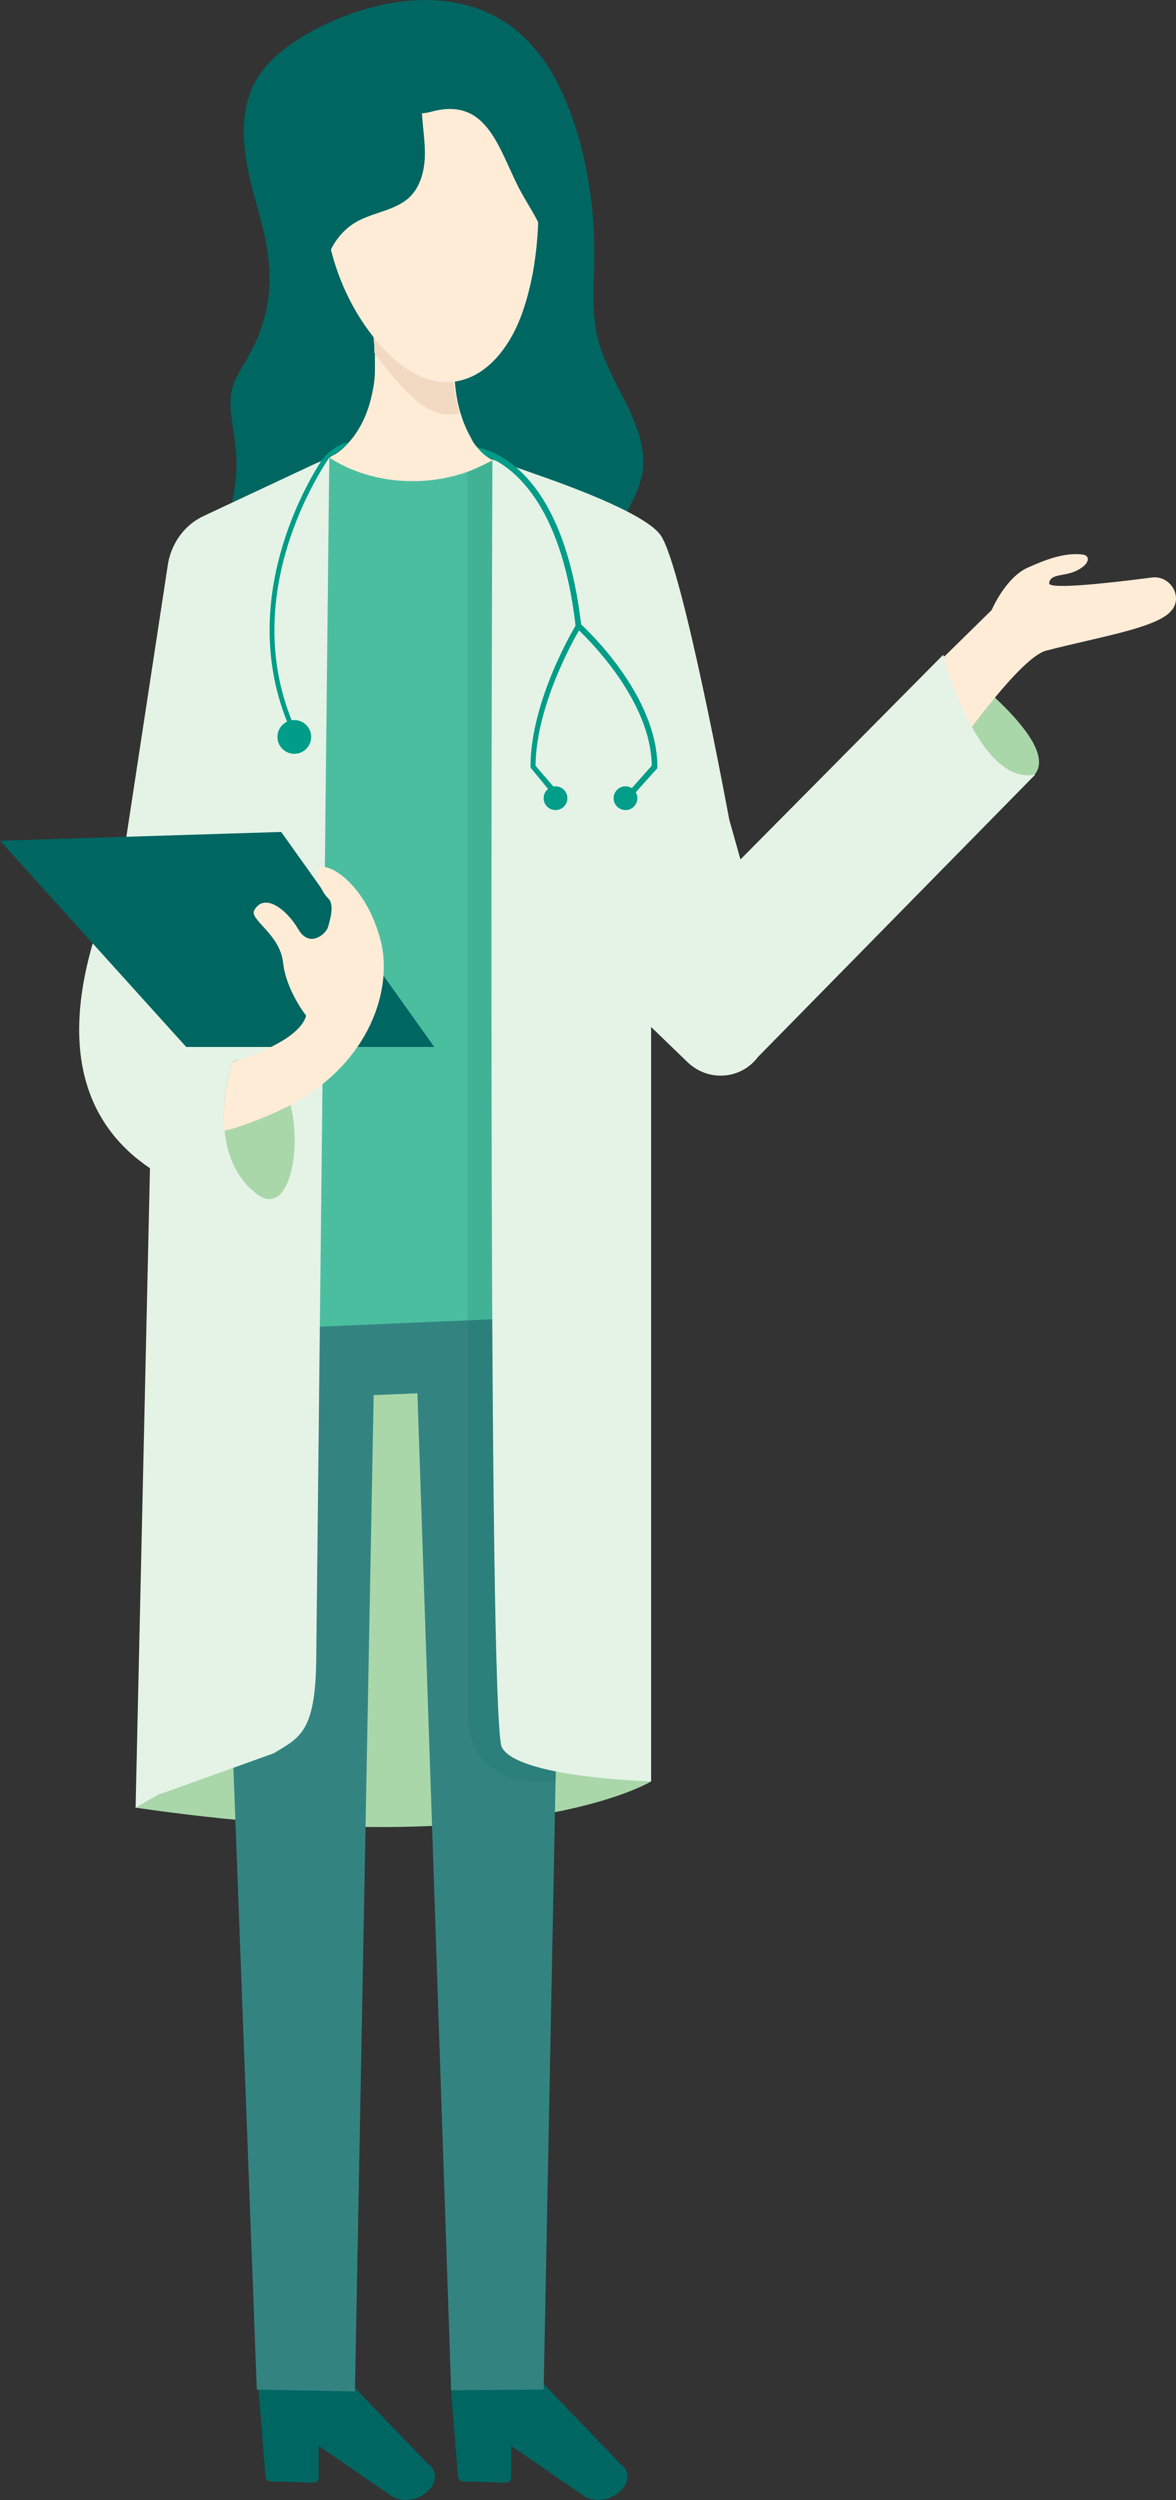 <?xml version="1.0" encoding="utf-8"?>
<!-- Generator: Adobe Illustrator 25.0.0, SVG Export Plug-In . SVG Version: 6.00 Build 0)  -->
<svg version="1.1" id="Layer_1" xmlns="http://www.w3.org/2000/svg" xmlns:xlink="http://www.w3.org/1999/xlink" x="0px" y="0px"
	 viewBox="0 0 188.2 400" style="enable-background:new 0 0 188.2 400;" xml:space="preserve">
<rect x="0" y="0" width="188.2" height="400" fill="#333333" stroke="none"/>
<style type="text/css">
	.st0{fill:#006662;}
	.st1{fill:#A9D7AA;}
	.st2{fill:#FEECD7;}
	.st3{fill:#338481;}
	.st4{fill:#4CBEA0;}
	.st5{fill:#E5F3E6;}
	.st6{fill:#F2D9C2;}
	.st7{opacity:0.13;fill:#006662;enable-background:new    ;}
	.st8{fill:#009D88;}
</style>
<path class="st0" d="M87,381.4l12.3,12.8c1.2,0.8,1.5,2.4,0.6,3.6l0,0c-1.4,2-4,2.7-6.2,1.7l-11.9-8.2v5.1c0,0.4-0.4,0.8-0.8,0.8
	l-6.9-0.2c-0.4,0-0.7-0.3-0.8-0.7l-1.2-14.9L87,381.4L87,381.4z"/>
<path class="st0" d="M56.2,381.4l12.3,12.8c1.2,0.8,1.5,2.4,0.6,3.6l0,0c-1.4,2-4,2.7-6.2,1.7L51,391.3v5.1c0,0.4-0.4,0.8-0.8,0.8
	l-6.9-0.2c-0.4,0-0.7-0.3-0.8-0.7l-1.2-14.9L56.2,381.4L56.2,381.4z"/>
<path class="st1" d="M104.2,285c0,0-21.2,13.1-82.5,4.2L33.6,235l9.4-12.1l21.9-3.6h32.6L104.2,285z"/>
<path class="st0" d="M35.3,94.9c1,3.5,3.9,6.3,7.3,7.7c3.4,1.4,7.2,1.4,10.8,0.5c5.8-1.4,11-4.9,16.9-4.8c4.2,0.1,8.2,2.1,12.3,3.2
	c4.1,1.1,9.1,0.9,11.8-2.3c2.6-3,2.2-7.5,3.2-11.3c0.3-1.2,0.8-2.3,1.4-3.4c1.4-2.9,3.2-5.6,3.8-8.8c1.2-7.5-5.2-14-7.1-21.4
	c-1.1-4.3-0.6-8.8-0.6-13.2c0.1-6.1-0.7-12.2-2.2-18.1c-1.1-4-2.6-8-4.7-11.6l0,0l0,0c-0.6-0.9-1.2-1.9-1.9-2.7
	C77.2-3.4,60.9-1.3,49,5.5c-3.4,2-6.6,4.5-8.4,8c-2.2,4.5-1.8,9.8-0.7,14.7s2.9,9.6,3.2,14.7c0.3,4.8-0.8,9.6-3.2,13.8
	c-1,1.9-2.3,3.6-2.8,5.7c-0.6,2.7,0.2,5.5,0.5,8.3c0.4,2.9,0.3,5.9-0.3,8.8C36.4,84.7,33.9,89.9,35.3,94.9z"/>
<path class="st1" d="M150.9,104.8c0,0,19.2,13.6,14.7,19.1c-4.5,5.4-14.3-1.9-14.3-1.9l-2.6-7.6L150.9,104.8z"/>
<path class="st2" d="M147.7,108.4l11-10.8c0,0,2.2-5.2,5.8-6.8c2.7-1.2,5.7-2.4,8.6-2.1c1.3,0.1,1.2,1.1,0.4,1.8
	c-0.9,0.8-2,1.2-3.2,1.4c-1,0.2-2.3,0.3-2.4,1.4c-0.1,1.1,10.2-0.1,16.4-0.9c2.8-0.4,4.9,2.7,3.4,5c0,0,0,0.1-0.1,0.1
	c-1.9,2.9-11.8,4.4-20.2,6.6c-4.2,1.1-14.2,15.4-14.2,15.4s-9.1,2.5-8.9-3.3S147.7,108.4,147.7,108.4z"/>
<polygon class="st3" points="60.9,191.6 60,211.7 66.5,211.4 65.1,191.6 90.9,183.2 87,382.3 72.2,382.4 66.8,222.9 59.8,223.2 
	56.8,382.6 41.1,382.3 33.6,183.2 "/>
<polygon class="st4" points="78.9,73.5 95.9,81.8 87.4,210.7 45.2,212.5 45.2,76.8 52.7,73.2 "/>
<path class="st5" d="M24,186.9l-2.3,102.3l4-2.3v0.1l18.1-6.5c4.1-2.5,6.6-3.3,6.8-14.5l2.1-192.8l-0.9,0.4l-1.4,0.6l0,0l-17.7,8.3
	c-3.1,1.4-5.2,4.3-5.8,7.6l-7.4,48.5C6.6,166.8,14.2,180.3,24,186.9z"/>
<path class="st1" d="M35.9,180.4c0.3,3.7,1.5,7.6,4.9,10.4c5.3,4.5,7.7-6.6,5.6-14.4c-1.3-4.7-4.2-8.2-9.1-6.6
	C37.2,169.8,35.4,174.8,35.9,180.4z"/>
<polygon class="st0" points="0,134.5 29.8,167.5 69.5,167.5 45,133.1 "/>
<path class="st2" d="M52.7,73.2c6.4,4.2,15.3,4.9,22.6,2.1c1.2-0.5,2.4-1.1,3.6-1.7l0,0l0,0c-0.3-0.1-0.6-0.3-0.9-0.5
	c-0.6-0.4-1.1-0.9-1.5-1.4c-0.5-0.5-0.9-1.1-1.2-1.8c-0.7-1.2-1.2-2.5-1.6-3.8l0,0c-0.5-1.6-0.8-3.5-0.9-5.1c-5-2.1-9.7-5.7-13.1-10
	l-0.1-0.1c0.2,1.5,0.3,3,0.4,4.6c0,0.3,0,0.7,0,1c0,0.9,0,1.9,0,2.8c0,1.3-0.2,2.6-0.5,3.9c-0.6,2.8-1.8,5.5-3.7,7.6
	c-0.7,0.8-1.5,1.5-2.4,2C53.1,72.9,52.9,73.1,52.7,73.2z"/>
<path class="st2" d="M35.9,180.9c3.3-0.7,8.3-3,8.3-3c0.8-0.4,1.5-0.7,2.3-1.1c12.9-6.9,16.4-18.8,14.4-26.4
	c-2.1-8-7.1-11.7-9.2-11.7c-2.1,0-0.3,4,0.8,5s0.3,3.5,0,4.6s-3,3.5-4.8,0.3c-1.9-3.2-5.4-5.8-7-3c-0.9,1.5,4.1,3.8,4.6,8.4
	c0.5,4.5,3.7,8.5,3.7,8.5c-1,3.4-7.1,5.9-11.7,7.4C37.2,169.8,35.4,175.1,35.9,180.9z"/>
<path class="st6" d="M59.6,51c0.2,1.8,0.1,2.5,0.3,4.4c0,0.3,0,0.7,0,1c0.1,0.2,0.3,0.4,0.4,0.6c3,3.8,7.3,9.7,11.9,9.3
	c0.5,0,0.9-0.1,1.3-0.2c-0.5-1.7-0.8-3.4-0.9-5.1c-5.1-2.2-9.8-6.4-13.2-11C59.5,50.3,59.5,50.7,59.6,51z"/>
<path class="st2" d="M85.9,25.7c0.6,8.1,0.4,16.4-2.2,24c-1.8,5.4-5.7,10.9-11.4,11.4c-4.7,0.4-8.9-2.8-11.9-6.4
	c-7.9-9.4-10.6-22.9-7.1-34.7c0.3-1.2,0.8-2.3,1.6-3.3c1.1-1.3,2.8-1.9,4.4-2.4C70.1,11.3,84.9,11.9,85.9,25.7z"/>
<path class="st0" d="M83.1,30.2c1.2,2.3,2.8,4.5,3.7,6.9s1.3,5.3,0,7.6c1.8,0.3,2.8-1.9,3.1-3.7c1.4-9.5-2.1-19.5-9-26.1
	c-1.7-1.7-3.8-3.1-6.1-3.8c-3.4-1-7.6,0.1-8.7,3.8c-1,3.4,0.7,3.6,3.2,2.9C78,15.6,79.8,23.8,83.1,30.2z"/>
<path class="st0" d="M67.5,17c0,2.5,0.5,5,0.5,7.5s-0.6,5.2-2.4,7c-2.2,2.1-5.5,2.4-8.2,3.8c-4.3,2.2-6.6,7.7-5.1,12.3
	c0.7,2.4,2.3,4.4,3.1,6.8c0.9,2.7,0.8,5.6-0.2,8.2c-0.6,1.6-1.7,3-3,4c-1.8,1.3-4.3,2-4.9,4.1c-2.4-2.7-3.6-6.4-3.9-10.1
	c-0.3-3.7,0.2-7.3,0.6-11c0.8-6.3,1.7-12.7,2.5-19c0.4-2.9,0.8-5.8,2.2-8.3c1.3-2.3,3.4-4.1,5.5-5.8c2.8-2.3,5.6-4.6,9-5.8
	c2.4-0.9,6.7-1.5,8.8,0.3C69.2,12.8,67.5,13.1,67.5,17z"/>
<path class="st7" d="M74.8,75.5v199.3c0,5.6,4.6,10.2,10.2,10.2h4L86.2,76c-3.6-1.3-6.4-2.2-7.1-2.4h-0.2l0,0
	c-1.1,0.7-2.3,1.3-3.6,1.7L74.8,75.5z"/>
<path class="st5" d="M80.1,278.6c0.1,0.5,0.1,0.8,0.2,0.9c2.4,4.9,23.9,5.5,23.9,5.5V164.3l5.9,5.7c3.3,3.1,8.5,2.7,11.2-0.9
	l44.4-45.2c-9.1,2-14.8-19.1-14.8-19.1l-32.4,32.7l-1.8-6.4c0,0-7.5-40.7-11-45.5c-2.2-3.1-12.4-7.1-19.6-9.6
	c-3.6-1.3-6.4-2.2-7.1-2.4c-0.1,0-0.2,0-0.2,0s0,0,0,0.1C78.8,79.8,78,262.3,80.1,278.6z"/>
<path class="st8" d="M46.6,117l0.7-0.3c-9.6-21.3,4.1-41.6,5.6-43.8l-1.4,0.7l0,0C48.2,78.7,37.8,97.5,46.6,117z"/>
<circle class="st8" cx="47.1" cy="117.9" r="2.7"/>
<g>
	<path class="st8" d="M76.4,71.6c0.4,0.5,0.9,1,1.5,1.4c4,1.6,11.9,7.3,14.2,27v0.1v0.2l0.1,0.1c0,0,0.2,0.1,0.4,0.4
		c2.1,2,11.6,11.6,11.7,21.7l-3.2,3.6l-0.5,0.6l0.6,0.6l0.5-0.5l3.5-3.9v-0.2c0-11.2-10.8-21.5-12.2-22.8
		C90.2,76.1,79.6,72.2,76.4,71.6z"/>
	<path class="st8" d="M88.6,127.3l0.7-0.6l-3.6-4.2c0.1-10.4,7.2-22.1,7.3-22.2l-0.7-0.5c-0.1,0.1-7.4,12.1-7.4,22.8v0.2L88.6,127.3
		z"/>
	<circle class="st8" cx="100.1" cy="127.7" r="1.9"/>
	<circle class="st8" cx="88.9" cy="127.7" r="1.9"/>
</g>
<path class="st8" d="M51.5,73.6l1.4-0.7l0.4-0.1c0.9-0.6,1.7-1.2,2.4-2l0,0C53.7,71,51.6,73.4,51.5,73.6z"/>
</svg>
